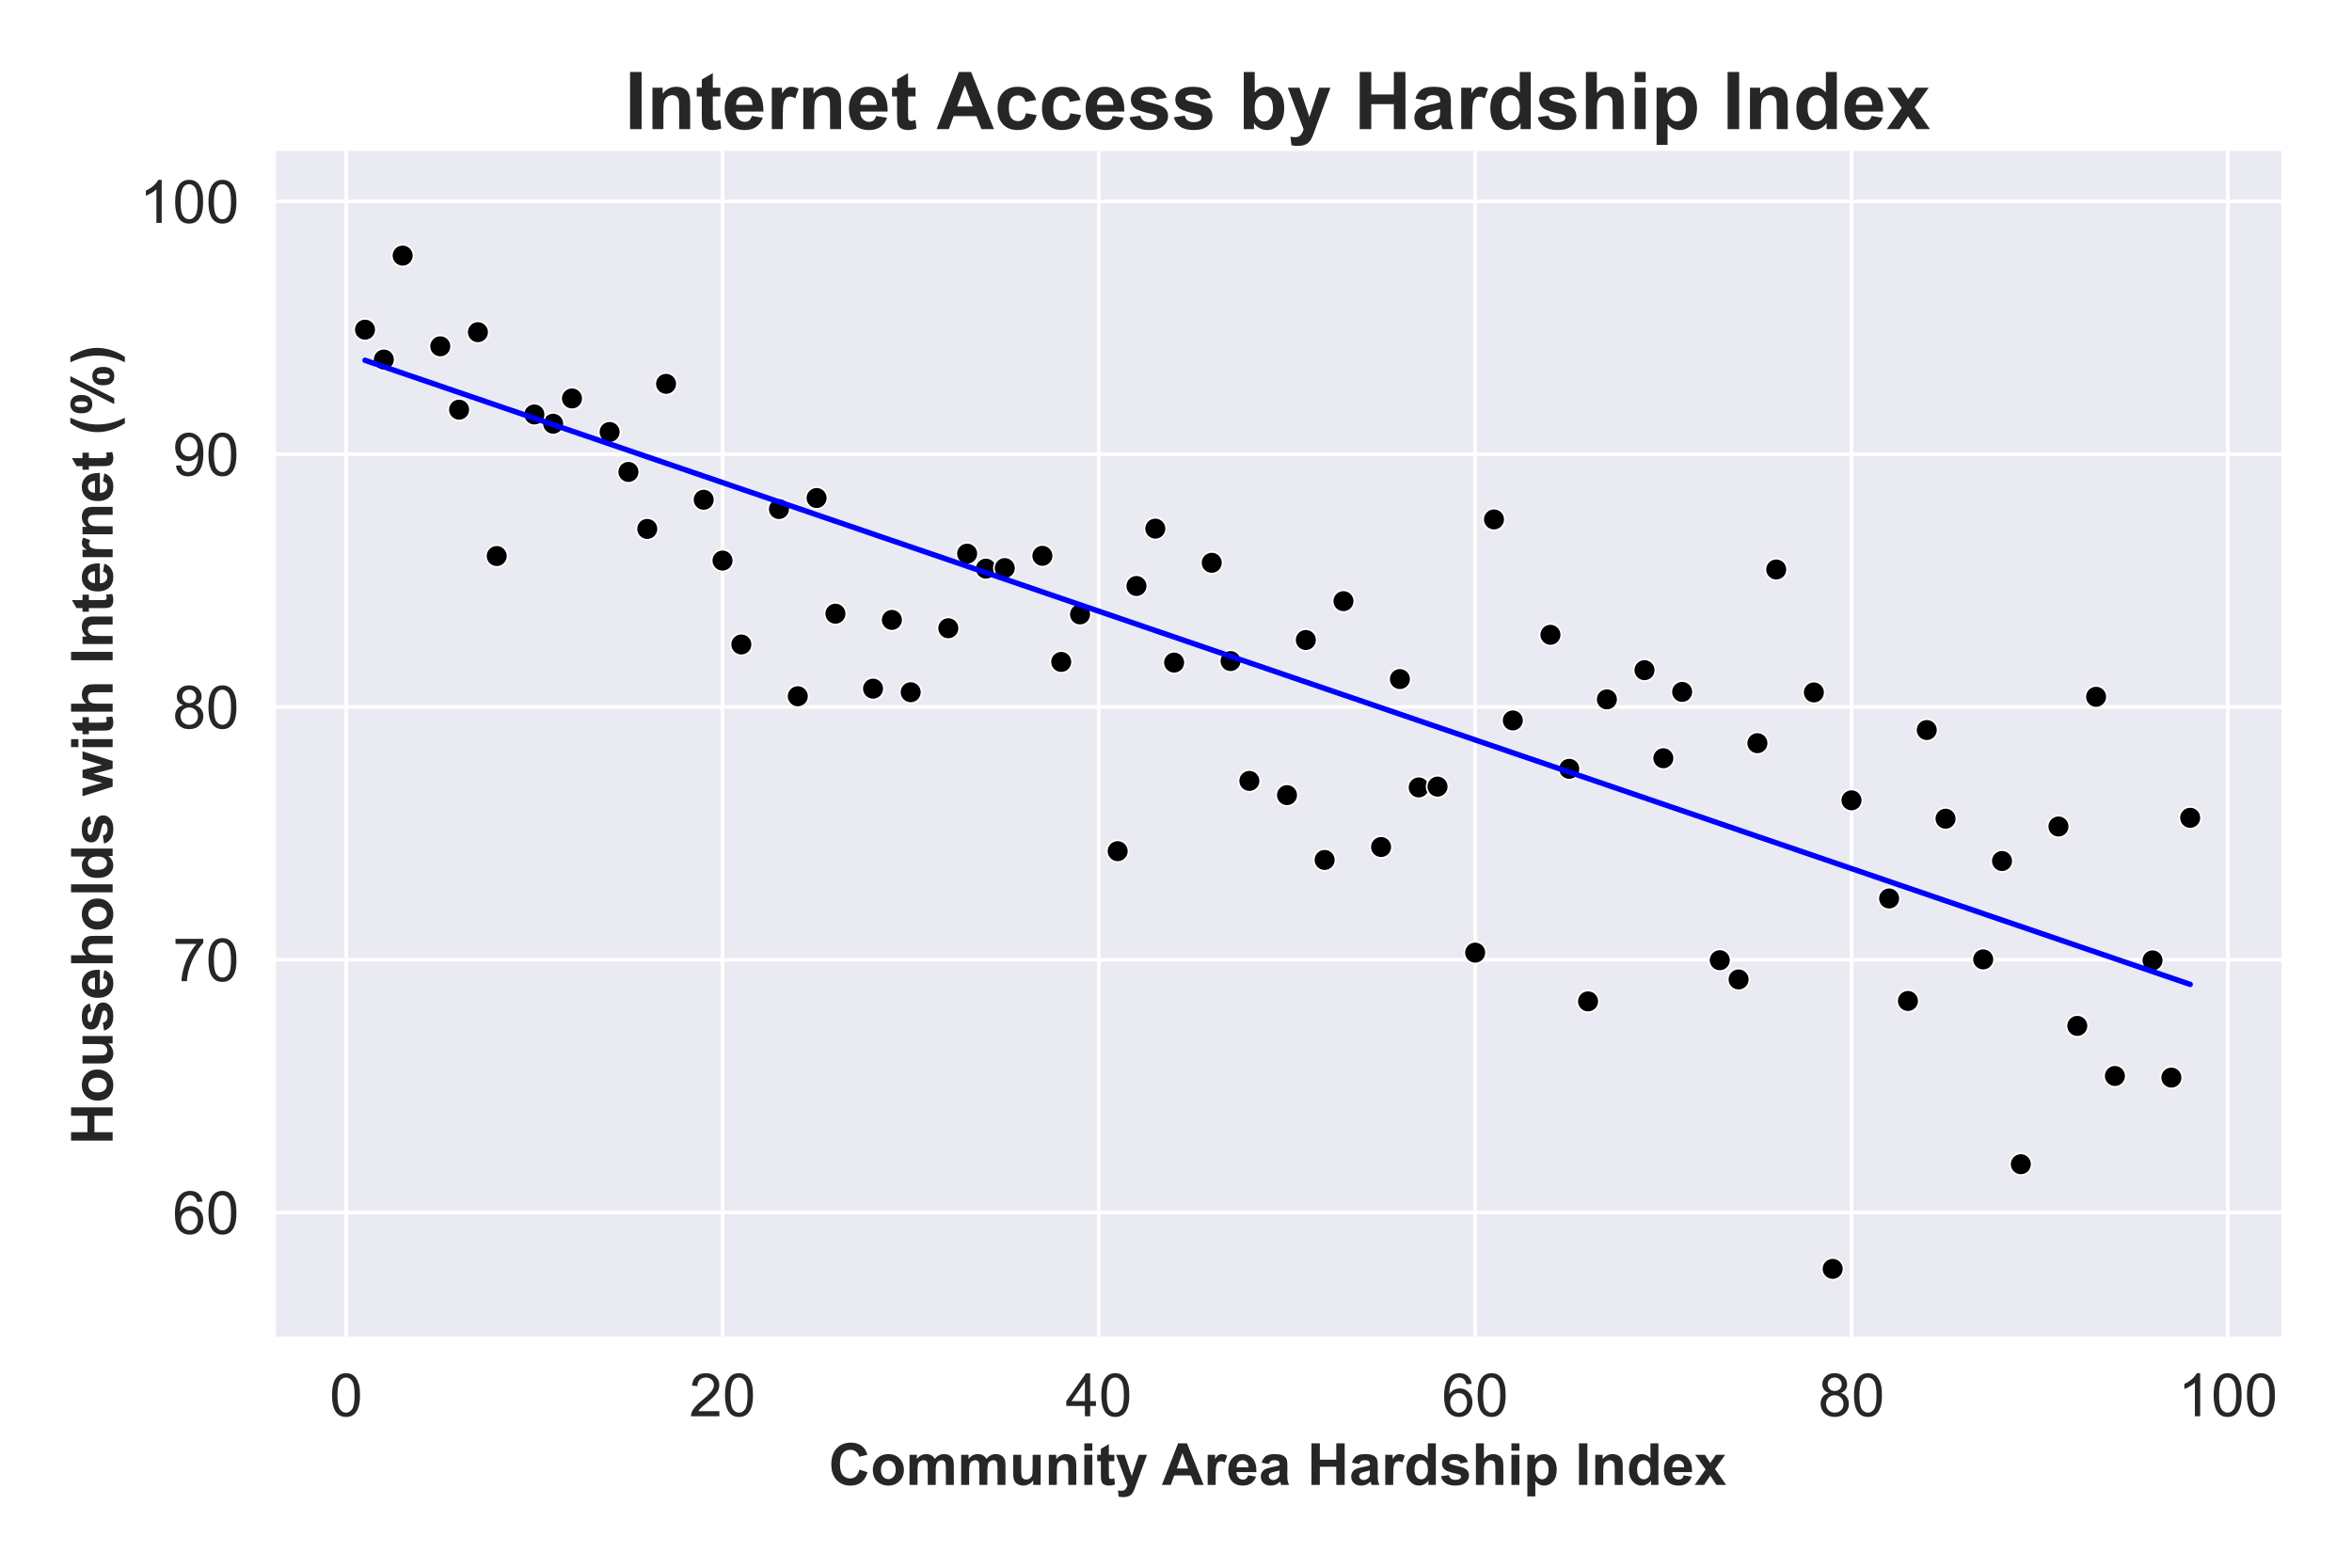 <?xml version="1.0" encoding="utf-8" standalone="no"?>
<!DOCTYPE svg PUBLIC "-//W3C//DTD SVG 1.1//EN"
  "http://www.w3.org/Graphics/SVG/1.1/DTD/svg11.dtd">
<!-- Created with matplotlib (https://matplotlib.org/) -->
<svg height="432pt" version="1.1" viewBox="0 0 648 432" width="648pt" xmlns="http://www.w3.org/2000/svg" xmlns:xlink="http://www.w3.org/1999/xlink">
 <defs>
  <style type="text/css">*{stroke-linecap:butt;stroke-linejoin:round;}</style>
 </defs>
 <g id="figure_1">
  <g id="patch_1">
   <path d="M 0 432 
L 648 432 
L 648 0 
L 0 0 
z
" style="fill:#ffffff;"/>
  </g>
  <g id="axes_1">
   <g id="patch_2">
    <path d="M 75.424 368.951 
L 628.56 368.951 
L 628.56 41.581 
L 75.424 41.581 
z
" style="fill:#eaeaf2;"/>
   </g>
   <g id="matplotlib.axis_1">
    <g id="xtick_1">
     <g id="line2d_1">
      <path clip-path="url(#pdd226c5f3d)" d="M 95.383 368.951 
L 95.383 41.581 
" style="fill:none;stroke:#ffffff;stroke-linecap:round;"/>
     </g>
     <g id="text_1">
      <!-- 0 -->
      <g style="fill:#262626;" transform="translate(90.795 390.261)scale(0.165 -0.165)">
       <defs>
        <path d="M 4.156 35.297 
Q 4.156 48 6.766 55.734 
Q 9.375 63.484 14.516 67.672 
Q 19.672 71.875 27.484 71.875 
Q 33.25 71.875 37.594 69.547 
Q 41.938 67.234 44.766 62.859 
Q 47.609 58.5 49.219 52.219 
Q 50.828 45.953 50.828 35.297 
Q 50.828 22.703 48.234 14.969 
Q 45.656 7.234 40.5 3 
Q 35.359 -1.219 27.484 -1.219 
Q 17.141 -1.219 11.234 6.203 
Q 4.156 15.141 4.156 35.297 
z
M 13.188 35.297 
Q 13.188 17.672 17.312 11.828 
Q 21.438 6 27.484 6 
Q 33.547 6 37.672 11.859 
Q 41.797 17.719 41.797 35.297 
Q 41.797 52.984 37.672 58.781 
Q 33.547 64.594 27.391 64.594 
Q 21.344 64.594 17.719 59.469 
Q 13.188 52.938 13.188 35.297 
z
" id="ArialMT-48"/>
       </defs>
       <use xlink:href="#ArialMT-48"/>
      </g>
     </g>
    </g>
    <g id="xtick_2">
     <g id="line2d_2">
      <path clip-path="url(#pdd226c5f3d)" d="M 199.063 368.951 
L 199.063 41.581 
" style="fill:none;stroke:#ffffff;stroke-linecap:round;"/>
     </g>
     <g id="text_2">
      <!-- 20 -->
      <g style="fill:#262626;" transform="translate(189.888 390.261)scale(0.165 -0.165)">
       <defs>
        <path d="M 50.344 8.453 
L 50.344 0 
L 3.031 0 
Q 2.938 3.172 4.047 6.109 
Q 5.859 10.938 9.828 15.625 
Q 13.812 20.312 21.344 26.469 
Q 33.016 36.031 37.109 41.625 
Q 41.219 47.219 41.219 52.203 
Q 41.219 57.422 37.469 61 
Q 33.734 64.594 27.734 64.594 
Q 21.391 64.594 17.578 60.781 
Q 13.766 56.984 13.719 50.25 
L 4.688 51.172 
Q 5.609 61.281 11.656 66.578 
Q 17.719 71.875 27.938 71.875 
Q 38.234 71.875 44.234 66.156 
Q 50.25 60.453 50.25 52 
Q 50.25 47.703 48.484 43.547 
Q 46.734 39.406 42.656 34.812 
Q 38.578 30.219 29.109 22.219 
Q 21.188 15.578 18.938 13.203 
Q 16.703 10.844 15.234 8.453 
z
" id="ArialMT-50"/>
       </defs>
       <use xlink:href="#ArialMT-50"/>
       <use x="55.615" xlink:href="#ArialMT-48"/>
      </g>
     </g>
    </g>
    <g id="xtick_3">
     <g id="line2d_3">
      <path clip-path="url(#pdd226c5f3d)" d="M 302.744 368.951 
L 302.744 41.581 
" style="fill:none;stroke:#ffffff;stroke-linecap:round;"/>
     </g>
     <g id="text_3">
      <!-- 40 -->
      <g style="fill:#262626;" transform="translate(293.568 390.261)scale(0.165 -0.165)">
       <defs>
        <path d="M 32.328 0 
L 32.328 17.141 
L 1.266 17.141 
L 1.266 25.203 
L 33.938 71.578 
L 41.109 71.578 
L 41.109 25.203 
L 50.781 25.203 
L 50.781 17.141 
L 41.109 17.141 
L 41.109 0 
z
M 32.328 25.203 
L 32.328 57.469 
L 9.906 25.203 
z
" id="ArialMT-52"/>
       </defs>
       <use xlink:href="#ArialMT-52"/>
       <use x="55.615" xlink:href="#ArialMT-48"/>
      </g>
     </g>
    </g>
    <g id="xtick_4">
     <g id="line2d_4">
      <path clip-path="url(#pdd226c5f3d)" d="M 406.424 368.951 
L 406.424 41.581 
" style="fill:none;stroke:#ffffff;stroke-linecap:round;"/>
     </g>
     <g id="text_4">
      <!-- 60 -->
      <g style="fill:#262626;" transform="translate(397.249 390.261)scale(0.165 -0.165)">
       <defs>
        <path d="M 49.75 54.047 
L 41.016 53.375 
Q 39.844 58.547 37.703 60.891 
Q 34.125 64.656 28.906 64.656 
Q 24.703 64.656 21.531 62.312 
Q 17.391 59.281 14.984 53.469 
Q 12.594 47.656 12.5 36.922 
Q 15.672 41.75 20.266 44.094 
Q 24.859 46.438 29.891 46.438 
Q 38.672 46.438 44.844 39.969 
Q 51.031 33.5 51.031 23.25 
Q 51.031 16.5 48.125 10.719 
Q 45.219 4.938 40.141 1.859 
Q 35.062 -1.219 28.609 -1.219 
Q 17.625 -1.219 10.688 6.859 
Q 3.766 14.938 3.766 33.5 
Q 3.766 54.25 11.422 63.672 
Q 18.109 71.875 29.438 71.875 
Q 37.891 71.875 43.281 67.141 
Q 48.688 62.406 49.75 54.047 
z
M 13.875 23.188 
Q 13.875 18.656 15.797 14.5 
Q 17.719 10.359 21.188 8.172 
Q 24.656 6 28.469 6 
Q 34.031 6 38.031 10.484 
Q 42.047 14.984 42.047 22.703 
Q 42.047 30.125 38.078 34.391 
Q 34.125 38.672 28.125 38.672 
Q 22.172 38.672 18.016 34.391 
Q 13.875 30.125 13.875 23.188 
z
" id="ArialMT-54"/>
       </defs>
       <use xlink:href="#ArialMT-54"/>
       <use x="55.615" xlink:href="#ArialMT-48"/>
      </g>
     </g>
    </g>
    <g id="xtick_5">
     <g id="line2d_5">
      <path clip-path="url(#pdd226c5f3d)" d="M 510.105 368.951 
L 510.105 41.581 
" style="fill:none;stroke:#ffffff;stroke-linecap:round;"/>
     </g>
     <g id="text_5">
      <!-- 80 -->
      <g style="fill:#262626;" transform="translate(500.929 390.261)scale(0.165 -0.165)">
       <defs>
        <path d="M 17.672 38.812 
Q 12.203 40.828 9.562 44.531 
Q 6.938 48.25 6.938 53.422 
Q 6.938 61.234 12.547 66.547 
Q 18.172 71.875 27.484 71.875 
Q 36.859 71.875 42.578 66.422 
Q 48.297 60.984 48.297 53.172 
Q 48.297 48.188 45.672 44.5 
Q 43.062 40.828 37.75 38.812 
Q 44.344 36.672 47.781 31.875 
Q 51.219 27.094 51.219 20.453 
Q 51.219 11.281 44.719 5.031 
Q 38.234 -1.219 27.641 -1.219 
Q 17.047 -1.219 10.547 5.047 
Q 4.047 11.328 4.047 20.703 
Q 4.047 27.688 7.594 32.391 
Q 11.141 37.109 17.672 38.812 
z
M 15.922 53.719 
Q 15.922 48.641 19.188 45.406 
Q 22.469 42.188 27.688 42.188 
Q 32.766 42.188 36.016 45.375 
Q 39.266 48.578 39.266 53.219 
Q 39.266 58.062 35.906 61.359 
Q 32.562 64.656 27.594 64.656 
Q 22.562 64.656 19.234 61.422 
Q 15.922 58.203 15.922 53.719 
z
M 13.094 20.656 
Q 13.094 16.891 14.875 13.375 
Q 16.656 9.859 20.172 7.922 
Q 23.688 6 27.734 6 
Q 34.031 6 38.125 10.047 
Q 42.234 14.109 42.234 20.359 
Q 42.234 26.703 38.016 30.859 
Q 33.797 35.016 27.438 35.016 
Q 21.234 35.016 17.156 30.906 
Q 13.094 26.812 13.094 20.656 
z
" id="ArialMT-56"/>
       </defs>
       <use xlink:href="#ArialMT-56"/>
       <use x="55.615" xlink:href="#ArialMT-48"/>
      </g>
     </g>
    </g>
    <g id="xtick_6">
     <g id="line2d_6">
      <path clip-path="url(#pdd226c5f3d)" d="M 613.786 368.951 
L 613.786 41.581 
" style="fill:none;stroke:#ffffff;stroke-linecap:round;"/>
     </g>
     <g id="text_6">
      <!-- 100 -->
      <g style="fill:#262626;" transform="translate(600.022 390.261)scale(0.165 -0.165)">
       <defs>
        <path d="M 37.25 0 
L 28.469 0 
L 28.469 56 
Q 25.297 52.984 20.141 49.953 
Q 14.984 46.922 10.891 45.406 
L 10.891 53.906 
Q 18.266 57.375 23.781 62.297 
Q 29.297 67.234 31.594 71.875 
L 37.25 71.875 
z
" id="ArialMT-49"/>
       </defs>
       <use xlink:href="#ArialMT-49"/>
       <use x="55.615" xlink:href="#ArialMT-48"/>
       <use x="111.23" xlink:href="#ArialMT-48"/>
      </g>
     </g>
    </g>
    <g id="text_7">
     <!-- Community Area Hardship Index -->
     <g style="fill:#262626;" transform="translate(228.275 409.188)scale(0.16 -0.16)">
      <defs>
       <path d="M 53.078 26.312 
L 67.094 21.875 
Q 63.875 10.156 56.375 4.469 
Q 48.875 -1.219 37.359 -1.219 
Q 23.094 -1.219 13.906 8.516 
Q 4.734 18.266 4.734 35.156 
Q 4.734 53.031 13.953 62.906 
Q 23.188 72.797 38.234 72.797 
Q 51.375 72.797 59.578 65.047 
Q 64.453 60.453 66.891 51.859 
L 52.594 48.438 
Q 51.312 54 47.281 57.219 
Q 43.266 60.453 37.5 60.453 
Q 29.547 60.453 24.578 54.734 
Q 19.625 49.031 19.625 36.234 
Q 19.625 22.656 24.5 16.891 
Q 29.391 11.141 37.203 11.141 
Q 42.969 11.141 47.109 14.797 
Q 51.266 18.453 53.078 26.312 
z
" id="Arial-BoldMT-67"/>
       <path d="M 4 26.656 
Q 4 33.5 7.375 39.891 
Q 10.75 46.297 16.922 49.656 
Q 23.094 53.031 30.719 53.031 
Q 42.484 53.031 50 45.391 
Q 57.516 37.75 57.516 26.078 
Q 57.516 14.312 49.922 6.562 
Q 42.328 -1.172 30.812 -1.172 
Q 23.688 -1.172 17.219 2.047 
Q 10.75 5.281 7.375 11.5 
Q 4 17.719 4 26.656 
z
M 18.062 25.922 
Q 18.062 18.219 21.719 14.109 
Q 25.391 10.016 30.766 10.016 
Q 36.141 10.016 39.766 14.109 
Q 43.406 18.219 43.406 26.031 
Q 43.406 33.641 39.766 37.734 
Q 36.141 41.844 30.766 41.844 
Q 25.391 41.844 21.719 37.734 
Q 18.062 33.641 18.062 25.922 
z
" id="Arial-BoldMT-111"/>
       <path d="M 6.156 51.859 
L 18.797 51.859 
L 18.797 44.781 
Q 25.594 53.031 34.969 53.031 
Q 39.938 53.031 43.594 50.969 
Q 47.266 48.922 49.609 44.781 
Q 53.031 48.922 56.984 50.969 
Q 60.938 53.031 65.438 53.031 
Q 71.141 53.031 75.094 50.703 
Q 79.047 48.391 81 43.891 
Q 82.422 40.578 82.422 33.156 
L 82.422 0 
L 68.703 0 
L 68.703 29.641 
Q 68.703 37.359 67.281 39.594 
Q 65.375 42.531 61.422 42.531 
Q 58.547 42.531 56 40.766 
Q 53.469 39.016 52.344 35.625 
Q 51.219 32.234 51.219 24.906 
L 51.219 0 
L 37.5 0 
L 37.5 28.422 
Q 37.5 35.984 36.766 38.172 
Q 36.031 40.375 34.484 41.453 
Q 32.953 42.531 30.328 42.531 
Q 27.156 42.531 24.609 40.812 
Q 22.078 39.109 20.969 35.891 
Q 19.875 32.672 19.875 25.203 
L 19.875 0 
L 6.156 0 
z
" id="Arial-BoldMT-109"/>
       <path d="M 41.312 0 
L 41.312 7.766 
Q 38.484 3.609 33.859 1.219 
Q 29.25 -1.172 24.125 -1.172 
Q 18.891 -1.172 14.734 1.125 
Q 10.594 3.422 8.734 7.562 
Q 6.891 11.719 6.891 19.047 
L 6.891 51.859 
L 20.609 51.859 
L 20.609 28.031 
Q 20.609 17.094 21.359 14.625 
Q 22.125 12.156 24.125 10.719 
Q 26.125 9.281 29.203 9.281 
Q 32.719 9.281 35.5 11.203 
Q 38.281 13.141 39.297 15.984 
Q 40.328 18.844 40.328 29.984 
L 40.328 51.859 
L 54.047 51.859 
L 54.047 0 
z
" id="Arial-BoldMT-117"/>
       <path d="M 54.344 0 
L 40.625 0 
L 40.625 26.469 
Q 40.625 34.859 39.75 37.328 
Q 38.875 39.797 36.891 41.156 
Q 34.906 42.531 32.125 42.531 
Q 28.562 42.531 25.734 40.578 
Q 22.906 38.625 21.844 35.391 
Q 20.797 32.172 20.797 23.484 
L 20.797 0 
L 7.078 0 
L 7.078 51.859 
L 19.828 51.859 
L 19.828 44.234 
Q 26.609 53.031 36.922 53.031 
Q 41.453 53.031 45.203 51.391 
Q 48.969 49.75 50.891 47.203 
Q 52.828 44.672 53.578 41.453 
Q 54.344 38.234 54.344 32.234 
z
" id="Arial-BoldMT-110"/>
       <path d="M 7.172 58.891 
L 7.172 71.578 
L 20.906 71.578 
L 20.906 58.891 
z
M 7.172 0 
L 7.172 51.859 
L 20.906 51.859 
L 20.906 0 
z
" id="Arial-BoldMT-105"/>
       <path d="M 30.953 51.859 
L 30.953 40.922 
L 21.578 40.922 
L 21.578 20.016 
Q 21.578 13.672 21.844 12.625 
Q 22.125 11.578 23.078 10.891 
Q 24.031 10.203 25.391 10.203 
Q 27.297 10.203 30.906 11.531 
L 32.078 0.875 
Q 27.297 -1.172 21.234 -1.172 
Q 17.531 -1.172 14.547 0.062 
Q 11.578 1.312 10.188 3.297 
Q 8.797 5.281 8.25 8.641 
Q 7.812 11.031 7.812 18.312 
L 7.812 40.922 
L 1.516 40.922 
L 1.516 51.859 
L 7.812 51.859 
L 7.812 62.156 
L 21.578 70.172 
L 21.578 51.859 
z
" id="Arial-BoldMT-116"/>
       <path d="M 0.688 51.859 
L 15.281 51.859 
L 27.688 15.047 
L 39.797 51.859 
L 54 51.859 
L 35.688 1.953 
L 32.422 -7.078 
Q 30.609 -11.625 28.969 -14.016 
Q 27.344 -16.406 25.219 -17.891 
Q 23.094 -19.391 19.984 -20.219 
Q 16.891 -21.047 12.984 -21.047 
Q 9.031 -21.047 5.219 -20.219 
L 4 -9.469 
Q 7.234 -10.109 9.812 -10.109 
Q 14.594 -10.109 16.891 -7.297 
Q 19.188 -4.5 20.406 -0.141 
z
" id="Arial-BoldMT-121"/>
       <path id="Arial-BoldMT-32"/>
       <path d="M 71.828 0 
L 56.109 0 
L 49.859 16.266 
L 21.234 16.266 
L 15.328 0 
L 0 0 
L 27.875 71.578 
L 43.172 71.578 
z
M 45.219 28.328 
L 35.359 54.891 
L 25.688 28.328 
z
" id="Arial-BoldMT-65"/>
       <path d="M 20.312 0 
L 6.594 0 
L 6.594 51.859 
L 19.344 51.859 
L 19.344 44.484 
Q 22.609 49.703 25.219 51.359 
Q 27.828 53.031 31.156 53.031 
Q 35.844 53.031 40.188 50.438 
L 35.938 38.484 
Q 32.469 40.719 29.5 40.719 
Q 26.609 40.719 24.609 39.125 
Q 22.609 37.547 21.453 33.391 
Q 20.312 29.25 20.312 16.016 
z
" id="Arial-BoldMT-114"/>
       <path d="M 37.203 16.5 
L 50.875 14.203 
Q 48.25 6.688 42.547 2.75 
Q 36.859 -1.172 28.328 -1.172 
Q 14.797 -1.172 8.297 7.672 
Q 3.172 14.75 3.172 25.531 
Q 3.172 38.422 9.906 45.719 
Q 16.656 53.031 26.953 53.031 
Q 38.531 53.031 45.219 45.391 
Q 51.906 37.75 51.609 21.969 
L 17.234 21.969 
Q 17.391 15.875 20.562 12.469 
Q 23.734 9.078 28.469 9.078 
Q 31.688 9.078 33.875 10.828 
Q 36.078 12.594 37.203 16.5 
z
M 37.984 30.375 
Q 37.844 36.328 34.906 39.422 
Q 31.984 42.531 27.781 42.531 
Q 23.297 42.531 20.359 39.266 
Q 17.438 35.984 17.484 30.375 
z
" id="Arial-BoldMT-101"/>
       <path d="M 17.438 36.031 
L 4.984 38.281 
Q 7.078 45.797 12.203 49.406 
Q 17.328 53.031 27.438 53.031 
Q 36.625 53.031 41.109 50.859 
Q 45.609 48.688 47.438 45.344 
Q 49.266 42 49.266 33.062 
L 49.125 17.047 
Q 49.125 10.203 49.781 6.953 
Q 50.438 3.719 52.25 0 
L 38.672 0 
Q 38.141 1.375 37.359 4.047 
Q 37.016 5.281 36.859 5.672 
Q 33.344 2.25 29.344 0.531 
Q 25.344 -1.172 20.797 -1.172 
Q 12.797 -1.172 8.172 3.172 
Q 3.562 7.516 3.562 14.156 
Q 3.562 18.562 5.656 22 
Q 7.766 25.438 11.547 27.266 
Q 15.328 29.109 22.469 30.469 
Q 32.078 32.281 35.797 33.844 
L 35.797 35.203 
Q 35.797 39.156 33.844 40.844 
Q 31.891 42.531 26.469 42.531 
Q 22.797 42.531 20.75 41.094 
Q 18.703 39.656 17.438 36.031 
z
M 35.797 24.906 
Q 33.156 24.031 27.438 22.797 
Q 21.734 21.578 19.969 20.406 
Q 17.281 18.5 17.281 15.578 
Q 17.281 12.703 19.422 10.594 
Q 21.578 8.5 24.906 8.5 
Q 28.609 8.5 31.984 10.938 
Q 34.469 12.797 35.25 15.484 
Q 35.797 17.234 35.797 22.172 
z
" id="Arial-BoldMT-97"/>
       <path d="M 7.328 0 
L 7.328 71.578 
L 21.781 71.578 
L 21.781 43.406 
L 50.094 43.406 
L 50.094 71.578 
L 64.547 71.578 
L 64.547 0 
L 50.094 0 
L 50.094 31.297 
L 21.781 31.297 
L 21.781 0 
z
" id="Arial-BoldMT-72"/>
       <path d="M 54.734 0 
L 42 0 
L 42 7.625 
Q 38.812 3.172 34.484 1 
Q 30.172 -1.172 25.781 -1.172 
Q 16.844 -1.172 10.469 6.031 
Q 4.109 13.234 4.109 26.125 
Q 4.109 39.312 10.297 46.172 
Q 16.5 53.031 25.984 53.031 
Q 34.672 53.031 41.016 45.797 
L 41.016 71.578 
L 54.734 71.578 
z
M 18.109 27.047 
Q 18.109 18.75 20.406 15.047 
Q 23.734 9.672 29.688 9.672 
Q 34.422 9.672 37.734 13.688 
Q 41.062 17.719 41.062 25.734 
Q 41.062 34.672 37.844 38.594 
Q 34.625 42.531 29.594 42.531 
Q 24.703 42.531 21.406 38.641 
Q 18.109 34.766 18.109 27.047 
z
" id="Arial-BoldMT-100"/>
       <path d="M 2.344 14.797 
L 16.109 16.891 
Q 17 12.891 19.672 10.812 
Q 22.359 8.734 27.203 8.734 
Q 32.516 8.734 35.203 10.688 
Q 37.016 12.062 37.016 14.359 
Q 37.016 15.922 36.031 16.938 
Q 35.016 17.922 31.453 18.75 
Q 14.844 22.406 10.406 25.438 
Q 4.25 29.641 4.25 37.109 
Q 4.25 43.844 9.562 48.438 
Q 14.891 53.031 26.078 53.031 
Q 36.719 53.031 41.891 49.562 
Q 47.078 46.094 49.031 39.312 
L 36.078 36.922 
Q 35.25 39.938 32.922 41.547 
Q 30.609 43.172 26.312 43.172 
Q 20.906 43.172 18.562 41.656 
Q 17 40.578 17 38.875 
Q 17 37.406 18.359 36.375 
Q 20.219 35.016 31.172 32.516 
Q 42.141 30.031 46.484 26.422 
Q 50.781 22.75 50.781 16.219 
Q 50.781 9.078 44.828 3.953 
Q 38.875 -1.172 27.203 -1.172 
Q 16.609 -1.172 10.422 3.125 
Q 4.25 7.422 2.344 14.797 
z
" id="Arial-BoldMT-115"/>
       <path d="M 20.844 71.578 
L 20.844 45.266 
Q 27.484 53.031 36.719 53.031 
Q 41.453 53.031 45.266 51.266 
Q 49.078 49.516 51 46.781 
Q 52.938 44.047 53.641 40.719 
Q 54.344 37.406 54.344 30.422 
L 54.344 0 
L 40.625 0 
L 40.625 27.391 
Q 40.625 35.547 39.844 37.734 
Q 39.062 39.938 37.078 41.234 
Q 35.109 42.531 32.125 42.531 
Q 28.719 42.531 26.031 40.859 
Q 23.344 39.203 22.094 35.859 
Q 20.844 32.516 20.844 25.984 
L 20.844 0 
L 7.125 0 
L 7.125 71.578 
z
" id="Arial-BoldMT-104"/>
       <path d="M 6.781 51.859 
L 19.578 51.859 
L 19.578 44.234 
Q 22.078 48.141 26.312 50.578 
Q 30.562 53.031 35.75 53.031 
Q 44.781 53.031 51.078 45.953 
Q 57.375 38.875 57.375 26.219 
Q 57.375 13.234 51.016 6.031 
Q 44.672 -1.172 35.641 -1.172 
Q 31.344 -1.172 27.844 0.531 
Q 24.359 2.25 20.516 6.391 
L 20.516 -19.734 
L 6.781 -19.734 
z
M 20.359 26.812 
Q 20.359 18.062 23.828 13.891 
Q 27.297 9.719 32.281 9.719 
Q 37.062 9.719 40.234 13.547 
Q 43.406 17.391 43.406 26.125 
Q 43.406 34.281 40.125 38.234 
Q 36.859 42.188 32.031 42.188 
Q 27 42.188 23.672 38.297 
Q 20.359 34.422 20.359 26.812 
z
" id="Arial-BoldMT-112"/>
       <path d="M 6.844 0 
L 6.844 71.578 
L 21.297 71.578 
L 21.297 0 
z
" id="Arial-BoldMT-73"/>
       <path d="M 0.594 0 
L 19.281 26.703 
L 1.375 51.859 
L 18.109 51.859 
L 27.297 37.594 
L 36.969 51.859 
L 53.078 51.859 
L 35.5 27.297 
L 54.688 0 
L 37.844 0 
L 27.297 16.062 
L 16.656 0 
z
" id="Arial-BoldMT-120"/>
      </defs>
      <use xlink:href="#Arial-BoldMT-67"/>
      <use x="72.217" xlink:href="#Arial-BoldMT-111"/>
      <use x="133.301" xlink:href="#Arial-BoldMT-109"/>
      <use x="222.217" xlink:href="#Arial-BoldMT-109"/>
      <use x="311.133" xlink:href="#Arial-BoldMT-117"/>
      <use x="372.217" xlink:href="#Arial-BoldMT-110"/>
      <use x="433.301" xlink:href="#Arial-BoldMT-105"/>
      <use x="461.084" xlink:href="#Arial-BoldMT-116"/>
      <use x="494.385" xlink:href="#Arial-BoldMT-121"/>
      <use x="550" xlink:href="#Arial-BoldMT-32"/>
      <use x="574.033" xlink:href="#Arial-BoldMT-65"/>
      <use x="646.25" xlink:href="#Arial-BoldMT-114"/>
      <use x="685.166" xlink:href="#Arial-BoldMT-101"/>
      <use x="740.781" xlink:href="#Arial-BoldMT-97"/>
      <use x="796.396" xlink:href="#Arial-BoldMT-32"/>
      <use x="824.18" xlink:href="#Arial-BoldMT-72"/>
      <use x="896.396" xlink:href="#Arial-BoldMT-97"/>
      <use x="952.012" xlink:href="#Arial-BoldMT-114"/>
      <use x="990.928" xlink:href="#Arial-BoldMT-100"/>
      <use x="1052.012" xlink:href="#Arial-BoldMT-115"/>
      <use x="1107.627" xlink:href="#Arial-BoldMT-104"/>
      <use x="1168.711" xlink:href="#Arial-BoldMT-105"/>
      <use x="1196.494" xlink:href="#Arial-BoldMT-112"/>
      <use x="1257.578" xlink:href="#Arial-BoldMT-32"/>
      <use x="1285.361" xlink:href="#Arial-BoldMT-73"/>
      <use x="1313.145" xlink:href="#Arial-BoldMT-110"/>
      <use x="1374.229" xlink:href="#Arial-BoldMT-100"/>
      <use x="1435.312" xlink:href="#Arial-BoldMT-101"/>
      <use x="1490.928" xlink:href="#Arial-BoldMT-120"/>
     </g>
    </g>
   </g>
   <g id="matplotlib.axis_2">
    <g id="ytick_1">
     <g id="line2d_7">
      <path clip-path="url(#pdd226c5f3d)" d="M 75.424 334.124 
L 628.56 334.124 
" style="fill:none;stroke:#ffffff;stroke-linecap:round;"/>
     </g>
     <g id="text_8">
      <!-- 60 -->
      <g style="fill:#262626;" transform="translate(47.573 340.029)scale(0.165 -0.165)">
       <use xlink:href="#ArialMT-54"/>
       <use x="55.615" xlink:href="#ArialMT-48"/>
      </g>
     </g>
    </g>
    <g id="ytick_2">
     <g id="line2d_8">
      <path clip-path="url(#pdd226c5f3d)" d="M 75.424 264.471 
L 628.56 264.471 
" style="fill:none;stroke:#ffffff;stroke-linecap:round;"/>
     </g>
     <g id="text_9">
      <!-- 70 -->
      <g style="fill:#262626;" transform="translate(47.573 270.376)scale(0.165 -0.165)">
       <defs>
        <path d="M 4.734 62.203 
L 4.734 70.656 
L 51.078 70.656 
L 51.078 63.812 
Q 44.234 56.547 37.516 44.484 
Q 30.812 32.422 27.156 19.672 
Q 24.516 10.688 23.781 0 
L 14.75 0 
Q 14.891 8.453 18.062 20.406 
Q 21.234 32.375 27.172 43.484 
Q 33.109 54.594 39.797 62.203 
z
" id="ArialMT-55"/>
       </defs>
       <use xlink:href="#ArialMT-55"/>
       <use x="55.615" xlink:href="#ArialMT-48"/>
      </g>
     </g>
    </g>
    <g id="ytick_3">
     <g id="line2d_9">
      <path clip-path="url(#pdd226c5f3d)" d="M 75.424 194.818 
L 628.56 194.818 
" style="fill:none;stroke:#ffffff;stroke-linecap:round;"/>
     </g>
     <g id="text_10">
      <!-- 80 -->
      <g style="fill:#262626;" transform="translate(47.573 200.723)scale(0.165 -0.165)">
       <use xlink:href="#ArialMT-56"/>
       <use x="55.615" xlink:href="#ArialMT-48"/>
      </g>
     </g>
    </g>
    <g id="ytick_4">
     <g id="line2d_10">
      <path clip-path="url(#pdd226c5f3d)" d="M 75.424 125.164 
L 628.56 125.164 
" style="fill:none;stroke:#ffffff;stroke-linecap:round;"/>
     </g>
     <g id="text_11">
      <!-- 90 -->
      <g style="fill:#262626;" transform="translate(47.573 131.07)scale(0.165 -0.165)">
       <defs>
        <path d="M 5.469 16.547 
L 13.922 17.328 
Q 14.984 11.375 18.016 8.688 
Q 21.047 6 25.781 6 
Q 29.828 6 32.875 7.859 
Q 35.938 9.719 37.891 12.812 
Q 39.844 15.922 41.156 21.188 
Q 42.484 26.469 42.484 31.938 
Q 42.484 32.516 42.438 33.688 
Q 39.797 29.5 35.234 26.875 
Q 30.672 24.266 25.344 24.266 
Q 16.453 24.266 10.297 30.703 
Q 4.156 37.156 4.156 47.703 
Q 4.156 58.594 10.578 65.234 
Q 17 71.875 26.656 71.875 
Q 33.641 71.875 39.422 68.109 
Q 45.219 64.359 48.219 57.391 
Q 51.219 50.438 51.219 37.25 
Q 51.219 23.531 48.234 15.406 
Q 45.266 7.281 39.375 3.031 
Q 33.5 -1.219 25.594 -1.219 
Q 17.188 -1.219 11.859 3.438 
Q 6.547 8.109 5.469 16.547 
z
M 41.453 48.141 
Q 41.453 55.719 37.422 60.156 
Q 33.406 64.594 27.734 64.594 
Q 21.875 64.594 17.531 59.812 
Q 13.188 55.031 13.188 47.406 
Q 13.188 40.578 17.312 36.297 
Q 21.438 32.031 27.484 32.031 
Q 33.594 32.031 37.516 36.297 
Q 41.453 40.578 41.453 48.141 
z
" id="ArialMT-57"/>
       </defs>
       <use xlink:href="#ArialMT-57"/>
       <use x="55.615" xlink:href="#ArialMT-48"/>
      </g>
     </g>
    </g>
    <g id="ytick_5">
     <g id="line2d_11">
      <path clip-path="url(#pdd226c5f3d)" d="M 75.424 55.511 
L 628.56 55.511 
" style="fill:none;stroke:#ffffff;stroke-linecap:round;"/>
     </g>
     <g id="text_12">
      <!-- 100 -->
      <g style="fill:#262626;" transform="translate(38.398 61.416)scale(0.165 -0.165)">
       <use xlink:href="#ArialMT-49"/>
       <use x="55.615" xlink:href="#ArialMT-48"/>
       <use x="111.23" xlink:href="#ArialMT-48"/>
      </g>
     </g>
    </g>
    <g id="text_13">
     <!-- Households with Internet (%) -->
     <g style="fill:#262626;" transform="translate(31.03 315.481)rotate(-90)scale(0.16 -0.16)">
      <defs>
       <path d="M 7.172 0 
L 7.172 71.578 
L 20.906 71.578 
L 20.906 0 
z
" id="Arial-BoldMT-108"/>
       <path d="M 16.844 0 
L 0.438 51.859 
L 13.766 51.859 
L 23.484 17.875 
L 32.422 51.859 
L 45.656 51.859 
L 54.297 17.875 
L 64.203 51.859 
L 77.734 51.859 
L 61.078 0 
L 47.906 0 
L 38.969 33.344 
L 30.172 0 
z
" id="Arial-BoldMT-119"/>
       <path d="M 29.938 -21.047 
L 20.516 -21.047 
Q 13.031 -9.766 9.125 2.391 
Q 5.219 14.547 5.219 25.922 
Q 5.219 40.047 10.062 52.641 
Q 14.266 63.578 20.703 72.797 
L 30.078 72.797 
Q 23.391 58.016 20.875 47.625 
Q 18.359 37.25 18.359 25.641 
Q 18.359 17.625 19.844 9.219 
Q 21.344 0.828 23.922 -6.734 
Q 25.641 -11.719 29.938 -21.047 
z
" id="Arial-BoldMT-40"/>
       <path d="M 4.344 53.906 
Q 4.344 63.531 8.562 68.156 
Q 12.797 72.797 20.016 72.797 
Q 27.484 72.797 31.703 68.188 
Q 35.938 63.578 35.938 53.906 
Q 35.938 44.281 31.703 39.641 
Q 27.484 35.016 20.266 35.016 
Q 12.797 35.016 8.562 39.625 
Q 4.344 44.234 4.344 53.906 
z
M 15.047 54 
Q 15.047 47.016 16.656 44.625 
Q 17.875 42.875 20.016 42.875 
Q 22.219 42.875 23.438 44.625 
Q 25 47.016 25 54 
Q 25 60.984 23.438 63.328 
Q 22.219 65.141 20.016 65.141 
Q 17.875 65.141 16.656 63.375 
Q 15.047 60.984 15.047 54 
z
M 30.469 -2.734 
L 20.312 -2.734 
L 58.453 72.797 
L 68.312 72.797 
z
M 52.641 16.062 
Q 52.641 25.688 56.859 30.328 
Q 61.078 34.969 68.406 34.969 
Q 75.781 34.969 80 30.328 
Q 84.234 25.688 84.234 16.062 
Q 84.234 6.391 80 1.75 
Q 75.781 -2.875 68.562 -2.875 
Q 61.078 -2.875 56.859 1.75 
Q 52.641 6.391 52.641 16.062 
z
M 63.328 16.109 
Q 63.328 9.125 64.938 6.781 
Q 66.156 4.984 68.312 4.984 
Q 70.516 4.984 71.688 6.734 
Q 73.297 9.125 73.297 16.109 
Q 73.297 23.094 71.734 25.484 
Q 70.516 27.25 68.312 27.25 
Q 66.109 27.25 64.938 25.484 
Q 63.328 23.094 63.328 16.109 
z
" id="Arial-BoldMT-37"/>
       <path d="M 3.375 -21.047 
Q 7.422 -12.359 9.078 -7.719 
Q 10.75 -3.078 12.156 2.969 
Q 13.578 9.031 14.25 14.469 
Q 14.938 19.922 14.938 25.641 
Q 14.938 37.25 12.453 47.625 
Q 9.969 58.016 3.266 72.797 
L 12.594 72.797 
Q 19.969 62.312 24.047 50.531 
Q 28.125 38.766 28.125 26.656 
Q 28.125 16.453 24.906 4.781 
Q 21.234 -8.297 12.844 -21.047 
z
" id="Arial-BoldMT-41"/>
      </defs>
      <use xlink:href="#Arial-BoldMT-72"/>
      <use x="72.217" xlink:href="#Arial-BoldMT-111"/>
      <use x="133.301" xlink:href="#Arial-BoldMT-117"/>
      <use x="194.385" xlink:href="#Arial-BoldMT-115"/>
      <use x="250" xlink:href="#Arial-BoldMT-101"/>
      <use x="305.615" xlink:href="#Arial-BoldMT-104"/>
      <use x="366.699" xlink:href="#Arial-BoldMT-111"/>
      <use x="427.783" xlink:href="#Arial-BoldMT-108"/>
      <use x="455.566" xlink:href="#Arial-BoldMT-100"/>
      <use x="516.65" xlink:href="#Arial-BoldMT-115"/>
      <use x="572.266" xlink:href="#Arial-BoldMT-32"/>
      <use x="600.049" xlink:href="#Arial-BoldMT-119"/>
      <use x="677.832" xlink:href="#Arial-BoldMT-105"/>
      <use x="705.615" xlink:href="#Arial-BoldMT-116"/>
      <use x="738.916" xlink:href="#Arial-BoldMT-104"/>
      <use x="800" xlink:href="#Arial-BoldMT-32"/>
      <use x="827.783" xlink:href="#Arial-BoldMT-73"/>
      <use x="855.566" xlink:href="#Arial-BoldMT-110"/>
      <use x="916.65" xlink:href="#Arial-BoldMT-116"/>
      <use x="949.951" xlink:href="#Arial-BoldMT-101"/>
      <use x="1005.566" xlink:href="#Arial-BoldMT-114"/>
      <use x="1044.482" xlink:href="#Arial-BoldMT-110"/>
      <use x="1105.566" xlink:href="#Arial-BoldMT-101"/>
      <use x="1161.182" xlink:href="#Arial-BoldMT-116"/>
      <use x="1194.482" xlink:href="#Arial-BoldMT-32"/>
      <use x="1222.266" xlink:href="#Arial-BoldMT-40"/>
      <use x="1255.566" xlink:href="#Arial-BoldMT-37"/>
      <use x="1344.482" xlink:href="#Arial-BoldMT-41"/>
     </g>
    </g>
   </g>
   <g id="PathCollection_1">
    <defs>
     <path d="M 0 3 
C 0.796 3 1.559 2.684 2.121 2.121 
C 2.684 1.559 3 0.796 3 0 
C 3 -0.796 2.684 -1.559 2.121 -2.121 
C 1.559 -2.684 0.796 -3 0 -3 
C -0.796 -3 -1.559 -2.684 -2.121 -2.121 
C -2.684 -1.559 -3 -0.796 -3 0 
C -3 0.796 -2.684 1.559 -2.121 2.121 
C -1.559 2.684 -0.796 3 0 3 
z
" id="m07e26d9492" style="stroke:#ffffff;stroke-width:0.48;"/>
    </defs>
    <g clip-path="url(#pdd226c5f3d)">
     <use style="stroke:#ffffff;stroke-width:0.48;" x="370.136" xlink:href="#m07e26d9492" y="165.661"/>
     <use style="stroke:#ffffff;stroke-width:0.48;" x="442.713" xlink:href="#m07e26d9492" y="192.72"/>
     <use style="stroke:#ffffff;stroke-width:0.48;" x="520.473" xlink:href="#m07e26d9492" y="247.587"/>
     <use style="stroke:#ffffff;stroke-width:0.48;" x="287.192" xlink:href="#m07e26d9492" y="153.166"/>
     <use style="stroke:#ffffff;stroke-width:0.48;" x="479.001" xlink:href="#m07e26d9492" y="269.897"/>
     <use style="stroke:#ffffff;stroke-width:0.48;" x="473.817" xlink:href="#m07e26d9492" y="264.599"/>
     <use style="stroke:#ffffff;stroke-width:0.48;" x="307.928" xlink:href="#m07e26d9492" y="234.555"/>
     <use style="stroke:#ffffff;stroke-width:0.48;" x="313.112" xlink:href="#m07e26d9492" y="161.48"/>
     <use style="stroke:#ffffff;stroke-width:0.48;" x="458.265" xlink:href="#m07e26d9492" y="208.943"/>
     <use style="stroke:#ffffff;stroke-width:0.48;" x="157.591" xlink:href="#m07e26d9492" y="109.793"/>
     <use style="stroke:#ffffff;stroke-width:0.48;" x="318.296" xlink:href="#m07e26d9492" y="145.673"/>
     <use style="stroke:#ffffff;stroke-width:0.48;" x="530.841" xlink:href="#m07e26d9492" y="201.173"/>
     <use style="stroke:#ffffff;stroke-width:0.48;" x="504.921" xlink:href="#m07e26d9492" y="349.655"/>
     <use style="stroke:#ffffff;stroke-width:0.48;" x="292.376" xlink:href="#m07e26d9492" y="182.403"/>
     <use style="stroke:#ffffff;stroke-width:0.48;" x="406.424" xlink:href="#m07e26d9492" y="262.513"/>
     <use style="stroke:#ffffff;stroke-width:0.48;" x="510.105" xlink:href="#m07e26d9492" y="220.538"/>
     <use style="stroke:#ffffff;stroke-width:0.48;" x="245.72" xlink:href="#m07e26d9492" y="170.825"/>
     <use style="stroke:#ffffff;stroke-width:0.48;" x="339.032" xlink:href="#m07e26d9492" y="182.166"/>
     <use style="stroke:#ffffff;stroke-width:0.48;" x="240.536" xlink:href="#m07e26d9492" y="189.768"/>
     <use style="stroke:#ffffff;stroke-width:0.48;" x="525.657" xlink:href="#m07e26d9492" y="275.83"/>
     <use style="stroke:#ffffff;stroke-width:0.48;" x="427.161" xlink:href="#m07e26d9492" y="174.928"/>
     <use style="stroke:#ffffff;stroke-width:0.48;" x="193.879" xlink:href="#m07e26d9492" y="137.715"/>
     <use style="stroke:#ffffff;stroke-width:0.48;" x="136.855" xlink:href="#m07e26d9492" y="153.223"/>
     <use style="stroke:#ffffff;stroke-width:0.48;" x="582.681" xlink:href="#m07e26d9492" y="296.502"/>
     <use style="stroke:#ffffff;stroke-width:0.48;" x="152.407" xlink:href="#m07e26d9492" y="116.761"/>
     <use style="stroke:#ffffff;stroke-width:0.48;" x="598.233" xlink:href="#m07e26d9492" y="296.951"/>
     <use style="stroke:#ffffff;stroke-width:0.48;" x="577.497" xlink:href="#m07e26d9492" y="192.011"/>
     <use style="stroke:#ffffff;stroke-width:0.48;" x="261.272" xlink:href="#m07e26d9492" y="173.119"/>
     <use style="stroke:#ffffff;stroke-width:0.48;" x="390.872" xlink:href="#m07e26d9492" y="216.985"/>
     <use style="stroke:#ffffff;stroke-width:0.48;" x="437.529" xlink:href="#m07e26d9492" y="275.94"/>
     <use style="stroke:#ffffff;stroke-width:0.48;" x="323.48" xlink:href="#m07e26d9492" y="182.584"/>
     <use style="stroke:#ffffff;stroke-width:0.48;" x="463.449" xlink:href="#m07e26d9492" y="190.665"/>
     <use style="stroke:#ffffff;stroke-width:0.48;" x="536.025" xlink:href="#m07e26d9492" y="225.609"/>
     <use style="stroke:#ffffff;stroke-width:0.48;" x="167.959" xlink:href="#m07e26d9492" y="119.042"/>
     <use style="stroke:#ffffff;stroke-width:0.48;" x="271.64" xlink:href="#m07e26d9492" y="156.7"/>
     <use style="stroke:#ffffff;stroke-width:0.48;" x="224.984" xlink:href="#m07e26d9492" y="137.235"/>
     <use style="stroke:#ffffff;stroke-width:0.48;" x="230.168" xlink:href="#m07e26d9492" y="169.113"/>
     <use style="stroke:#ffffff;stroke-width:0.48;" x="121.303" xlink:href="#m07e26d9492" y="95.43"/>
     <use style="stroke:#ffffff;stroke-width:0.48;" x="105.751" xlink:href="#m07e26d9492" y="99.073"/>
     <use style="stroke:#ffffff;stroke-width:0.48;" x="183.511" xlink:href="#m07e26d9492" y="105.776"/>
     <use style="stroke:#ffffff;stroke-width:0.48;" x="214.615" xlink:href="#m07e26d9492" y="140.269"/>
     <use style="stroke:#ffffff;stroke-width:0.48;" x="110.935" xlink:href="#m07e26d9492" y="70.435"/>
     <use style="stroke:#ffffff;stroke-width:0.48;" x="489.369" xlink:href="#m07e26d9492" y="156.932"/>
     <use style="stroke:#ffffff;stroke-width:0.48;" x="411.608" xlink:href="#m07e26d9492" y="143.133"/>
     <use style="stroke:#ffffff;stroke-width:0.48;" x="354.584" xlink:href="#m07e26d9492" y="219.105"/>
     <use style="stroke:#ffffff;stroke-width:0.48;" x="250.904" xlink:href="#m07e26d9492" y="190.752"/>
     <use style="stroke:#ffffff;stroke-width:0.48;" x="178.327" xlink:href="#m07e26d9492" y="145.752"/>
     <use style="stroke:#ffffff;stroke-width:0.48;" x="100.567" xlink:href="#m07e26d9492" y="90.844"/>
     <use style="stroke:#ffffff;stroke-width:0.48;" x="131.671" xlink:href="#m07e26d9492" y="91.535"/>
     <use style="stroke:#ffffff;stroke-width:0.48;" x="173.143" xlink:href="#m07e26d9492" y="130.048"/>
     <use style="stroke:#ffffff;stroke-width:0.48;" x="567.129" xlink:href="#m07e26d9492" y="227.753"/>
     <use style="stroke:#ffffff;stroke-width:0.48;" x="126.487" xlink:href="#m07e26d9492" y="112.892"/>
     <use style="stroke:#ffffff;stroke-width:0.48;" x="546.393" xlink:href="#m07e26d9492" y="264.376"/>
     <use style="stroke:#ffffff;stroke-width:0.48;" x="266.456" xlink:href="#m07e26d9492" y="152.573"/>
     <use style="stroke:#ffffff;stroke-width:0.48;" x="204.247" xlink:href="#m07e26d9492" y="177.597"/>
     <use style="stroke:#ffffff;stroke-width:0.48;" x="219.8" xlink:href="#m07e26d9492" y="191.859"/>
     <use style="stroke:#ffffff;stroke-width:0.48;" x="499.737" xlink:href="#m07e26d9492" y="190.81"/>
     <use style="stroke:#ffffff;stroke-width:0.48;" x="276.824" xlink:href="#m07e26d9492" y="156.547"/>
     <use style="stroke:#ffffff;stroke-width:0.48;" x="359.768" xlink:href="#m07e26d9492" y="176.359"/>
     <use style="stroke:#ffffff;stroke-width:0.48;" x="603.417" xlink:href="#m07e26d9492" y="225.358"/>
     <use style="stroke:#ffffff;stroke-width:0.48;" x="297.56" xlink:href="#m07e26d9492" y="169.309"/>
     <use style="stroke:#ffffff;stroke-width:0.48;" x="364.952" xlink:href="#m07e26d9492" y="236.969"/>
     <use style="stroke:#ffffff;stroke-width:0.48;" x="484.185" xlink:href="#m07e26d9492" y="204.796"/>
     <use style="stroke:#ffffff;stroke-width:0.48;" x="432.345" xlink:href="#m07e26d9492" y="211.857"/>
     <use style="stroke:#ffffff;stroke-width:0.48;" x="593.049" xlink:href="#m07e26d9492" y="264.648"/>
     <use style="stroke:#ffffff;stroke-width:0.48;" x="380.504" xlink:href="#m07e26d9492" y="233.407"/>
     <use style="stroke:#ffffff;stroke-width:0.48;" x="199.063" xlink:href="#m07e26d9492" y="154.478"/>
     <use style="stroke:#ffffff;stroke-width:0.48;" x="344.216" xlink:href="#m07e26d9492" y="215.188"/>
     <use style="stroke:#ffffff;stroke-width:0.48;" x="551.577" xlink:href="#m07e26d9492" y="237.262"/>
     <use style="stroke:#ffffff;stroke-width:0.48;" x="453.081" xlink:href="#m07e26d9492" y="184.673"/>
     <use style="stroke:#ffffff;stroke-width:0.48;" x="556.761" xlink:href="#m07e26d9492" y="320.815"/>
     <use style="stroke:#ffffff;stroke-width:0.48;" x="572.313" xlink:href="#m07e26d9492" y="282.701"/>
     <use style="stroke:#ffffff;stroke-width:0.48;" x="385.688" xlink:href="#m07e26d9492" y="187.125"/>
     <use style="stroke:#ffffff;stroke-width:0.48;" x="416.793" xlink:href="#m07e26d9492" y="198.524"/>
     <use style="stroke:#ffffff;stroke-width:0.48;" x="333.848" xlink:href="#m07e26d9492" y="155.085"/>
     <use style="stroke:#ffffff;stroke-width:0.48;" x="147.223" xlink:href="#m07e26d9492" y="114.208"/>
     <use style="stroke:#ffffff;stroke-width:0.48;" x="396.056" xlink:href="#m07e26d9492" y="216.762"/>
    </g>
   </g>
   <g id="line2d_12">
    <path clip-path="url(#pdd226c5f3d)" d="M 370.136 191.48 
L 442.713 216.301 
L 520.473 242.895 
L 287.192 163.114 
L 479.001 228.712 
L 473.817 226.939 
L 307.928 170.206 
L 313.112 171.978 
L 458.265 221.62 
L 157.591 118.791 
L 318.296 173.751 
L 530.841 246.441 
L 504.921 237.576 
L 292.376 164.887 
L 406.424 203.891 
L 510.105 239.349 
L 245.72 148.931 
L 339.032 180.843 
L 240.536 147.158 
L 525.657 244.668 
L 427.161 210.982 
L 193.879 131.202 
L 136.855 111.7 
L 582.681 264.17 
L 152.407 117.018 
L 598.233 269.488 
L 577.497 262.397 
L 261.272 154.249 
L 390.872 198.572 
L 437.529 214.528 
L 323.48 175.524 
L 463.449 223.393 
L 536.025 248.213 
L 167.959 122.337 
L 271.64 157.795 
L 224.984 141.839 
L 230.168 143.612 
L 121.303 106.381 
L 105.751 101.062 
L 183.511 127.656 
L 214.615 138.293 
L 110.935 102.835 
L 489.369 232.257 
L 411.608 205.664 
L 354.584 186.162 
L 250.904 150.704 
L 178.327 125.883 
L 100.567 99.289 
L 131.671 109.927 
L 173.143 124.11 
L 567.129 258.851 
L 126.487 108.154 
L 546.393 251.759 
L 266.456 156.022 
L 204.247 134.747 
L 219.8 140.066 
L 499.737 235.803 
L 276.824 159.568 
L 359.768 187.935 
L 603.417 271.261 
L 297.56 166.66 
L 364.952 189.708 
L 484.185 230.484 
L 432.345 212.755 
L 593.049 267.715 
L 380.504 195.026 
L 199.063 132.974 
L 344.216 182.616 
L 551.577 253.532 
L 453.081 219.847 
L 556.761 255.305 
L 572.313 260.624 
L 385.688 196.799 
L 416.793 207.437 
L 333.848 179.07 
L 147.223 115.245 
L 396.056 200.345 
" style="fill:none;stroke:#0000ff;stroke-linecap:round;stroke-width:1.5;"/>
   </g>
   <g id="patch_3">
    <path d="M 75.424 368.951 
L 75.424 41.581 
" style="fill:none;stroke:#ffffff;stroke-linecap:square;stroke-linejoin:miter;stroke-width:1.25;"/>
   </g>
   <g id="patch_4">
    <path d="M 75.424 368.951 
L 628.56 368.951 
" style="fill:none;stroke:#ffffff;stroke-linecap:square;stroke-linejoin:miter;stroke-width:1.25;"/>
   </g>
   <g id="text_14">
    <!-- Internet Access by Hardship Index -->
    <g style="fill:#262626;" transform="translate(172.084 35.581)scale(0.22 -0.22)">
     <defs>
      <path d="M 52.391 36.531 
L 38.875 34.078 
Q 38.188 38.141 35.766 40.188 
Q 33.344 42.234 29.5 42.234 
Q 24.359 42.234 21.312 38.688 
Q 18.266 35.156 18.266 26.859 
Q 18.266 17.625 21.359 13.812 
Q 24.469 10.016 29.688 10.016 
Q 33.594 10.016 36.078 12.234 
Q 38.578 14.453 39.594 19.875 
L 53.078 17.578 
Q 50.984 8.297 45.016 3.562 
Q 39.062 -1.172 29.047 -1.172 
Q 17.672 -1.172 10.906 6 
Q 4.156 13.188 4.156 25.875 
Q 4.156 38.719 10.938 45.875 
Q 17.719 53.031 29.297 53.031 
Q 38.766 53.031 44.359 48.953 
Q 49.953 44.875 52.391 36.531 
z
" id="Arial-BoldMT-99"/>
      <path d="M 6.594 0 
L 6.594 71.578 
L 20.312 71.578 
L 20.312 45.797 
Q 26.656 53.031 35.359 53.031 
Q 44.828 53.031 51.031 46.172 
Q 57.234 39.312 57.234 26.469 
Q 57.234 13.188 50.906 6 
Q 44.578 -1.172 35.547 -1.172 
Q 31.109 -1.172 26.781 1.047 
Q 22.469 3.266 19.344 7.625 
L 19.344 0 
z
M 20.219 27.047 
Q 20.219 19 22.75 15.141 
Q 26.312 9.672 32.234 9.672 
Q 36.766 9.672 39.969 13.547 
Q 43.172 17.438 43.172 25.781 
Q 43.172 34.672 39.938 38.594 
Q 36.719 42.531 31.688 42.531 
Q 26.766 42.531 23.484 38.688 
Q 20.219 34.859 20.219 27.047 
z
" id="Arial-BoldMT-98"/>
     </defs>
     <use xlink:href="#Arial-BoldMT-73"/>
     <use x="27.783" xlink:href="#Arial-BoldMT-110"/>
     <use x="88.867" xlink:href="#Arial-BoldMT-116"/>
     <use x="122.168" xlink:href="#Arial-BoldMT-101"/>
     <use x="177.783" xlink:href="#Arial-BoldMT-114"/>
     <use x="216.699" xlink:href="#Arial-BoldMT-110"/>
     <use x="277.783" xlink:href="#Arial-BoldMT-101"/>
     <use x="333.398" xlink:href="#Arial-BoldMT-116"/>
     <use x="366.699" xlink:href="#Arial-BoldMT-32"/>
     <use x="390.732" xlink:href="#Arial-BoldMT-65"/>
     <use x="462.949" xlink:href="#Arial-BoldMT-99"/>
     <use x="518.564" xlink:href="#Arial-BoldMT-99"/>
     <use x="574.18" xlink:href="#Arial-BoldMT-101"/>
     <use x="629.795" xlink:href="#Arial-BoldMT-115"/>
     <use x="685.41" xlink:href="#Arial-BoldMT-115"/>
     <use x="741.025" xlink:href="#Arial-BoldMT-32"/>
     <use x="768.809" xlink:href="#Arial-BoldMT-98"/>
     <use x="829.893" xlink:href="#Arial-BoldMT-121"/>
     <use x="885.508" xlink:href="#Arial-BoldMT-32"/>
     <use x="913.291" xlink:href="#Arial-BoldMT-72"/>
     <use x="985.508" xlink:href="#Arial-BoldMT-97"/>
     <use x="1041.123" xlink:href="#Arial-BoldMT-114"/>
     <use x="1080.039" xlink:href="#Arial-BoldMT-100"/>
     <use x="1141.123" xlink:href="#Arial-BoldMT-115"/>
     <use x="1196.738" xlink:href="#Arial-BoldMT-104"/>
     <use x="1257.822" xlink:href="#Arial-BoldMT-105"/>
     <use x="1285.605" xlink:href="#Arial-BoldMT-112"/>
     <use x="1346.689" xlink:href="#Arial-BoldMT-32"/>
     <use x="1374.473" xlink:href="#Arial-BoldMT-73"/>
     <use x="1402.256" xlink:href="#Arial-BoldMT-110"/>
     <use x="1463.34" xlink:href="#Arial-BoldMT-100"/>
     <use x="1524.424" xlink:href="#Arial-BoldMT-101"/>
     <use x="1580.039" xlink:href="#Arial-BoldMT-120"/>
    </g>
   </g>
  </g>
 </g>
 <defs>
  <clipPath id="pdd226c5f3d">
   <rect height="327.37" width="553.136" x="75.424" y="41.581"/>
  </clipPath>
 </defs>
</svg>
